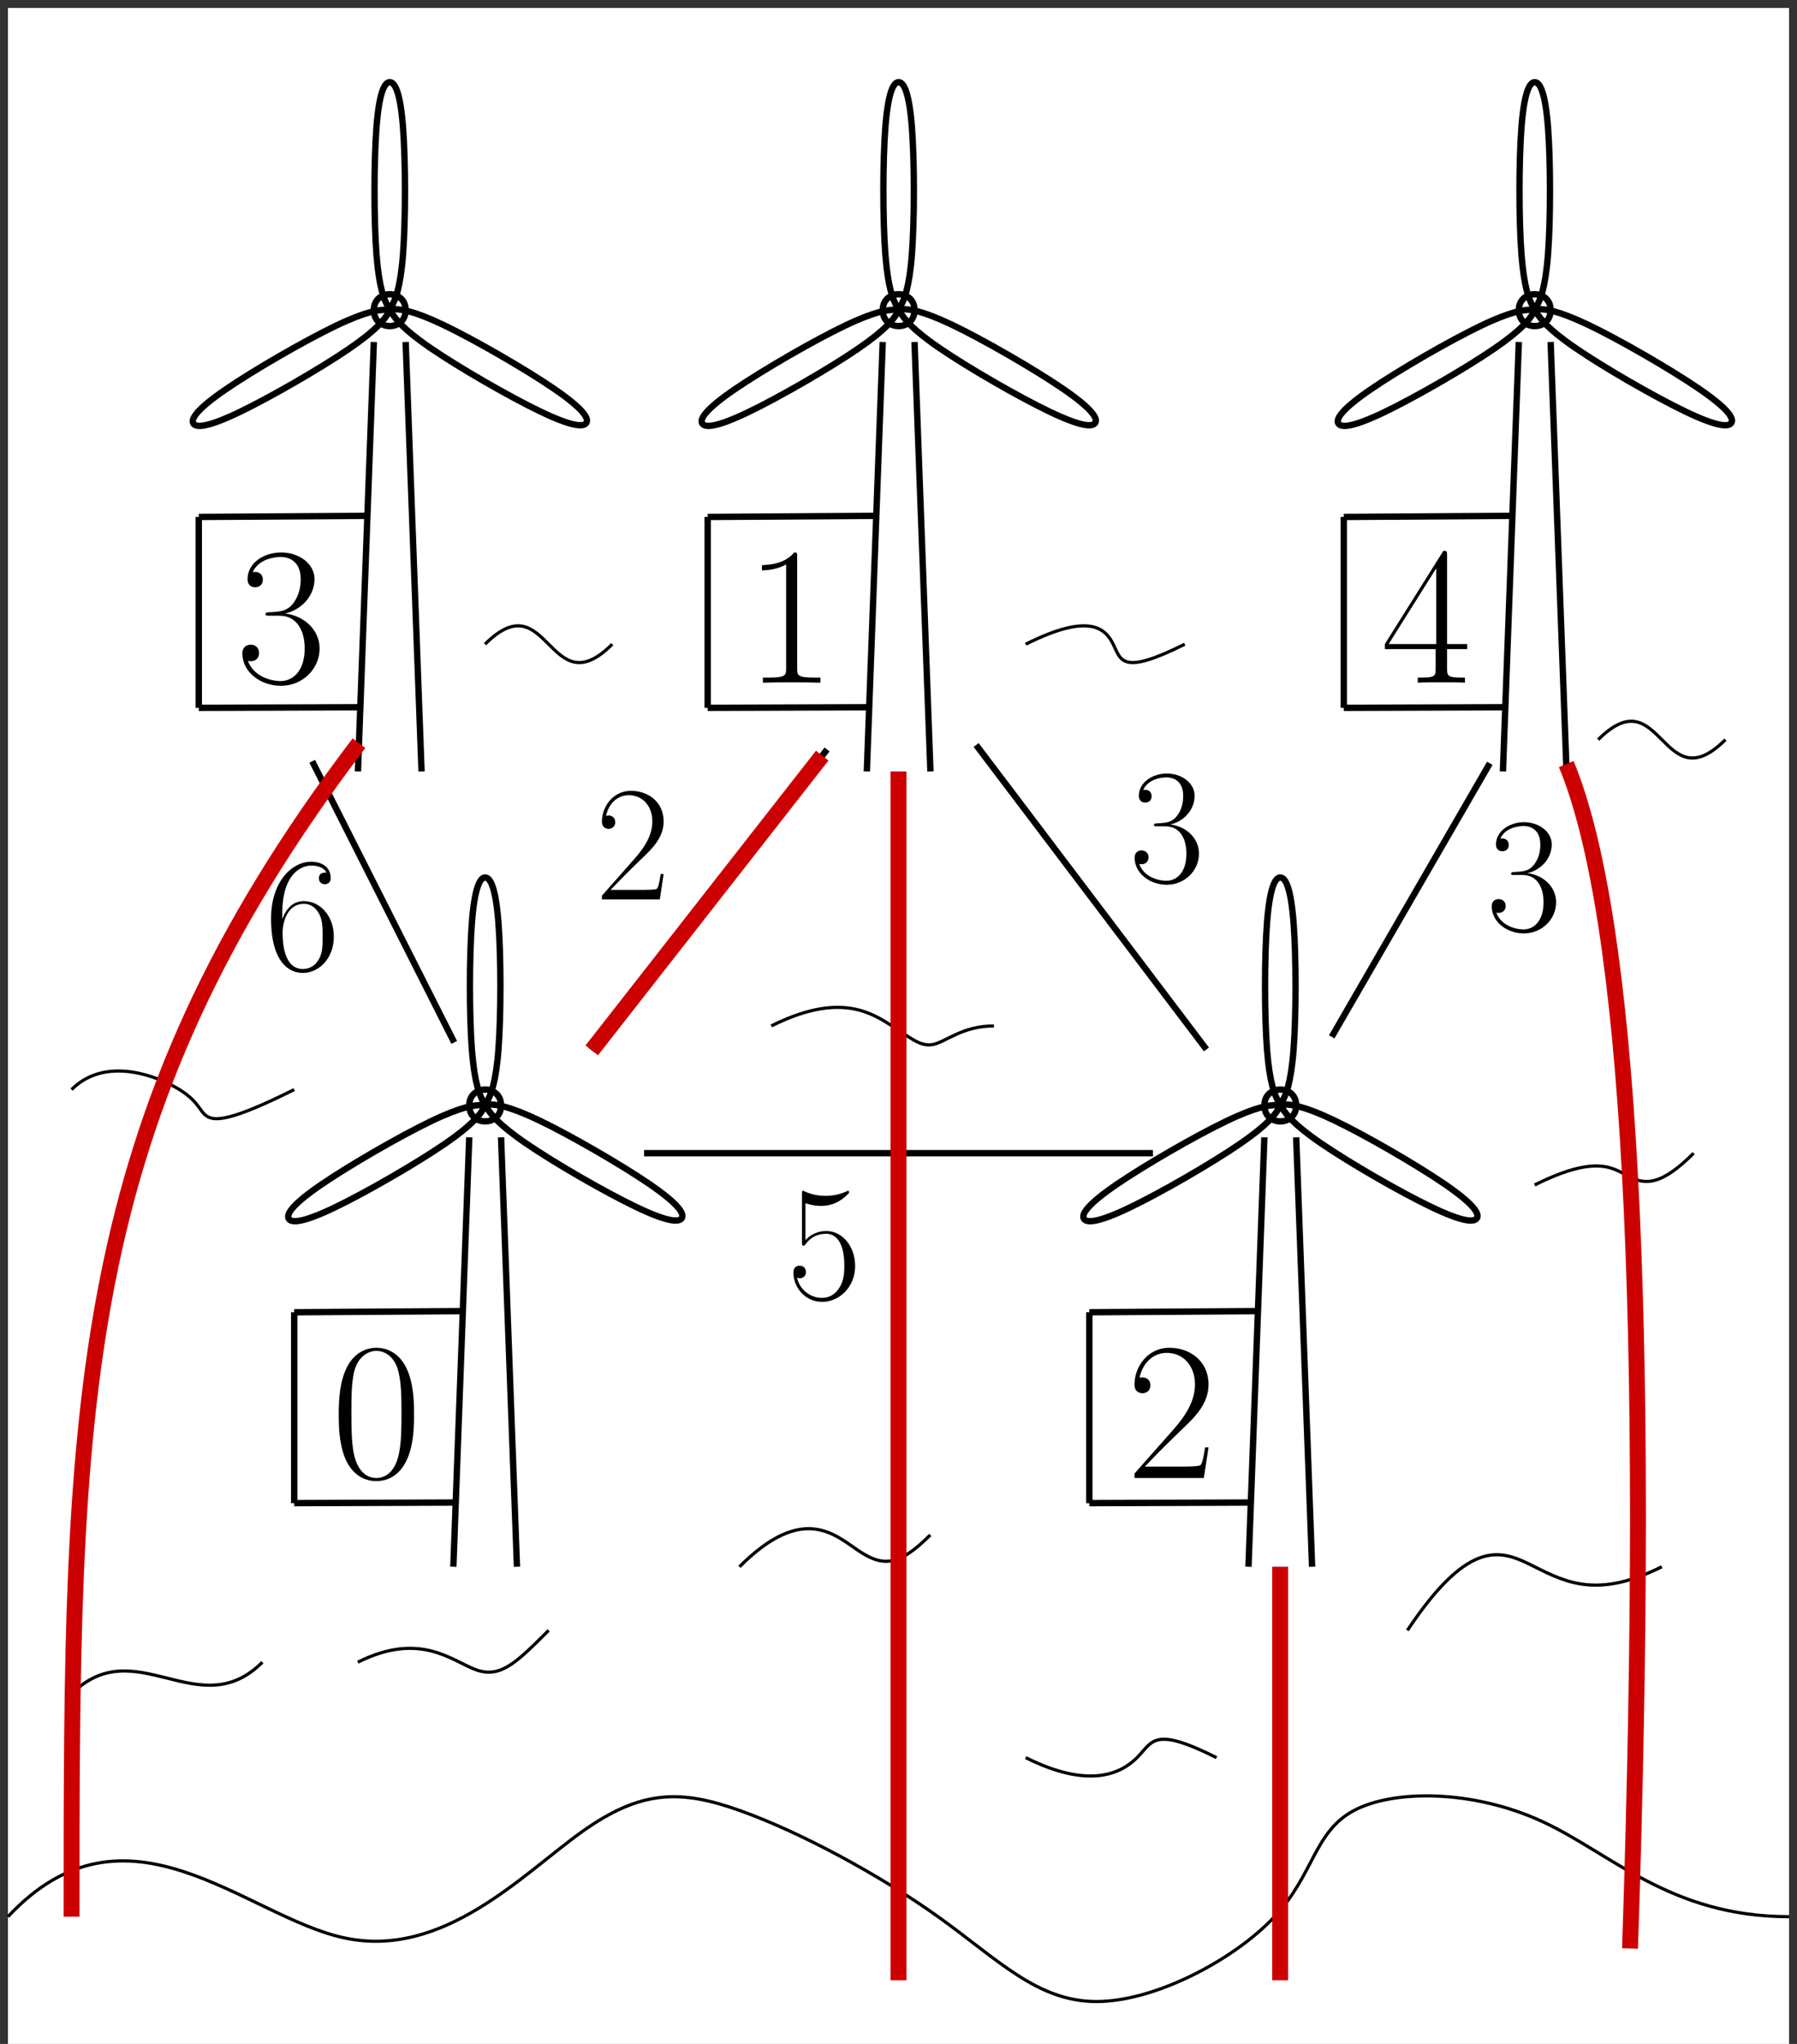 <?xml version="1.0" encoding="UTF-8"?>
<svg xmlns="http://www.w3.org/2000/svg" xmlns:xlink="http://www.w3.org/1999/xlink" width="226pt" height="257pt" viewBox="0 0 226 257" version="1.1">
<rect x="0" y="0" width="226" height="257" fill="#333333" stroke="none"/>
<defs>
<g>
<symbol overflow="visible" id="glyph0-0">
<path style="stroke:none;" d=""/>
</symbol>
<symbol overflow="visible" id="glyph0-1">
<path style="stroke:none;" d="M 4.562 -7.016 C 6.406 -7.016 7.203 -5.438 7.203 -3.594 C 7.203 -1.109 5.891 -0.172 4.688 -0.172 C 3.594 -0.172 1.812 -0.703 1.266 -2.297 C 1.359 -2.25 1.469 -2.25 1.562 -2.25 C 2.062 -2.25 2.438 -2.578 2.438 -3.125 C 2.438 -3.719 1.984 -3.984 1.562 -3.984 C 1.219 -3.984 0.688 -3.828 0.688 -3.062 C 0.688 -1.156 2.547 0.328 4.734 0.328 C 7.016 0.328 8.781 -1.469 8.781 -3.578 C 8.781 -5.578 7.125 -7.016 5.172 -7.25 C 6.734 -7.578 8.234 -8.984 8.234 -10.859 C 8.234 -12.469 6.609 -13.656 4.75 -13.656 C 2.875 -13.656 1.219 -12.5 1.219 -10.844 C 1.219 -10.125 1.75 -10 2.031 -10 C 2.453 -10 2.828 -10.266 2.828 -10.797 C 2.828 -11.344 2.453 -11.609 2.031 -11.609 C 1.938 -11.609 1.844 -11.609 1.75 -11.562 C 2.359 -12.938 3.984 -13.172 4.703 -13.172 C 5.438 -13.172 6.797 -12.828 6.797 -10.844 C 6.797 -10.266 6.719 -9.234 6.016 -8.328 C 5.391 -7.516 4.688 -7.484 4 -7.422 C 3.906 -7.422 3.422 -7.375 3.344 -7.375 C 3.203 -7.359 3.125 -7.328 3.125 -7.188 C 3.125 -7.047 3.141 -7.016 3.547 -7.016 Z M 4.562 -7.016 "/>
</symbol>
<symbol overflow="visible" id="glyph0-2">
<path style="stroke:none;" d="M 8.609 -3.203 L 8.234 -3.203 C 8.031 -1.734 7.875 -1.484 7.781 -1.359 C 7.688 -1.203 6.203 -1.203 5.906 -1.203 L 1.938 -1.203 C 2.688 -2 4.125 -3.469 5.891 -5.172 C 7.141 -6.359 8.609 -7.766 8.609 -9.812 C 8.609 -12.25 6.672 -13.656 4.5 -13.656 C 2.234 -13.656 0.844 -11.656 0.844 -9.797 C 0.844 -8.984 1.453 -8.875 1.688 -8.875 C 1.906 -8.875 2.516 -9 2.516 -9.734 C 2.516 -10.375 1.984 -10.562 1.688 -10.562 C 1.562 -10.562 1.453 -10.531 1.359 -10.5 C 1.75 -12.25 2.953 -13.109 4.219 -13.109 C 6.016 -13.109 7.188 -11.688 7.188 -9.812 C 7.188 -8.016 6.141 -6.469 4.953 -5.125 L 0.844 -0.469 L 0.844 0 L 8.125 0 Z M 8.609 -3.203 "/>
</symbol>
<symbol overflow="visible" id="glyph0-3">
<path style="stroke:none;" d="M 2.359 -12.078 C 2.562 -12 3.406 -11.734 4.281 -11.734 C 6.203 -11.734 7.25 -12.766 7.844 -13.359 C 7.844 -13.531 7.844 -13.641 7.719 -13.641 C 7.703 -13.641 7.656 -13.641 7.5 -13.547 C 6.781 -13.234 5.922 -13 4.891 -13 C 4.281 -13 3.344 -13.078 2.328 -13.531 C 2.109 -13.641 2.062 -13.641 2.047 -13.641 C 1.938 -13.641 1.922 -13.609 1.922 -13.203 L 1.922 -7.203 C 1.922 -6.844 1.922 -6.734 2.125 -6.734 C 2.234 -6.734 2.266 -6.781 2.375 -6.922 C 3.031 -7.844 3.953 -8.234 4.984 -8.234 C 5.703 -8.234 7.25 -7.781 7.25 -4.25 C 7.25 -3.594 7.25 -2.391 6.625 -1.453 C 6.109 -0.594 5.312 -0.172 4.422 -0.172 C 3.062 -0.172 1.672 -1.109 1.297 -2.703 C 1.391 -2.688 1.547 -2.641 1.625 -2.641 C 1.906 -2.641 2.422 -2.781 2.422 -3.422 C 2.422 -3.984 2.031 -4.219 1.625 -4.219 C 1.156 -4.219 0.844 -3.922 0.844 -3.344 C 0.844 -1.547 2.266 0.328 4.469 0.328 C 6.594 0.328 8.609 -1.516 8.609 -4.172 C 8.609 -6.656 7 -8.578 5 -8.578 C 3.953 -8.578 3.062 -8.188 2.359 -7.438 Z M 2.359 -12.078 "/>
</symbol>
<symbol overflow="visible" id="glyph0-4">
<path style="stroke:none;" d="M 2.188 -7.125 C 2.188 -12.062 4.5 -13.172 5.844 -13.172 C 6.281 -13.172 7.328 -13.094 7.75 -12.297 C 7.422 -12.297 6.797 -12.297 6.797 -11.562 C 6.797 -11.016 7.25 -10.828 7.547 -10.828 C 7.719 -10.828 8.281 -10.906 8.281 -11.609 C 8.281 -12.906 7.25 -13.656 5.828 -13.656 C 3.359 -13.656 0.781 -11.094 0.781 -6.531 C 0.781 -0.906 3.125 0.328 4.766 0.328 C 6.781 0.328 8.672 -1.469 8.672 -4.234 C 8.672 -6.812 7 -8.703 4.891 -8.703 C 3.641 -8.703 2.703 -7.875 2.188 -6.422 Z M 4.766 -0.172 C 2.234 -0.172 2.234 -3.969 2.234 -4.734 C 2.234 -6.219 2.938 -8.359 4.859 -8.359 C 5.203 -8.359 6.219 -8.359 6.906 -6.938 C 7.266 -6.141 7.266 -5.281 7.266 -4.25 C 7.266 -3.141 7.266 -2.312 6.844 -1.484 C 6.375 -0.641 5.719 -0.172 4.766 -0.172 Z M 4.766 -0.172 "/>
</symbol>
<symbol overflow="visible" id="glyph1-0">
<path style="stroke:none;" d=""/>
</symbol>
<symbol overflow="visible" id="glyph1-1">
<path style="stroke:none;" d="M 5.484 -8.422 C 7.688 -8.422 8.656 -6.516 8.656 -4.312 C 8.656 -1.344 7.062 -0.203 5.625 -0.203 C 4.312 -0.203 2.188 -0.844 1.516 -2.75 C 1.641 -2.703 1.766 -2.703 1.891 -2.703 C 2.484 -2.703 2.922 -3.094 2.922 -3.734 C 2.922 -4.453 2.375 -4.781 1.891 -4.781 C 1.469 -4.781 0.812 -4.578 0.812 -3.672 C 0.812 -1.391 3.047 0.391 5.672 0.391 C 8.422 0.391 10.531 -1.766 10.531 -4.281 C 10.531 -6.688 8.547 -8.422 6.188 -8.703 C 8.078 -9.094 9.891 -10.781 9.891 -13.031 C 9.891 -14.969 7.938 -16.375 5.703 -16.375 C 3.438 -16.375 1.469 -15 1.469 -13.016 C 1.469 -12.141 2.109 -12 2.422 -12 C 2.953 -12 3.391 -12.312 3.391 -12.953 C 3.391 -13.609 2.953 -13.922 2.422 -13.922 C 2.328 -13.922 2.203 -13.922 2.109 -13.875 C 2.828 -15.516 4.781 -15.812 5.656 -15.812 C 6.516 -15.812 8.156 -15.391 8.156 -13.016 C 8.156 -12.312 8.047 -11.078 7.219 -9.984 C 6.469 -9.016 5.625 -8.969 4.812 -8.891 C 4.688 -8.891 4.109 -8.844 4.016 -8.844 C 3.844 -8.828 3.734 -8.797 3.734 -8.625 C 3.734 -8.453 3.766 -8.422 4.266 -8.422 Z M 5.484 -8.422 "/>
</symbol>
<symbol overflow="visible" id="glyph1-2">
<path style="stroke:none;" d="M 10.406 -7.953 C 10.406 -9.469 10.391 -12.047 9.344 -14.031 C 8.422 -15.766 6.969 -16.375 5.672 -16.375 C 4.484 -16.375 2.969 -15.828 2.031 -14.047 C 1.047 -12.188 0.938 -9.891 0.938 -7.953 C 0.938 -6.547 0.969 -4.391 1.734 -2.5 C 2.797 0.047 4.703 0.391 5.672 0.391 C 6.812 0.391 8.547 -0.078 9.562 -2.422 C 10.312 -4.141 10.406 -6.141 10.406 -7.953 Z M 5.672 0 C 4.094 0 3.141 -1.359 2.797 -3.25 C 2.531 -4.703 2.531 -6.844 2.531 -8.234 C 2.531 -10.141 2.531 -11.719 2.844 -13.234 C 3.328 -15.344 4.703 -15.984 5.672 -15.984 C 6.688 -15.984 8 -15.312 8.469 -13.281 C 8.797 -11.875 8.828 -10.203 8.828 -8.234 C 8.828 -6.609 8.828 -4.641 8.531 -3.172 C 8 -0.469 6.547 0 5.672 0 Z M 5.672 0 "/>
</symbol>
<symbol overflow="visible" id="glyph1-3">
<path style="stroke:none;" d="M 6.594 -15.828 C 6.594 -16.359 6.562 -16.375 6.219 -16.375 C 5.25 -15.219 3.797 -14.844 2.406 -14.797 C 2.328 -14.797 2.203 -14.797 2.188 -14.75 C 2.156 -14.688 2.156 -14.641 2.156 -14.125 C 2.922 -14.125 4.219 -14.281 5.203 -14.875 L 5.203 -1.812 C 5.203 -0.938 5.156 -0.641 3.016 -0.641 L 2.281 -0.641 L 2.281 0 C 3.469 -0.031 4.703 -0.047 5.891 -0.047 C 7.094 -0.047 8.328 -0.031 9.516 0 L 9.516 -0.641 L 8.766 -0.641 C 6.641 -0.641 6.594 -0.922 6.594 -1.812 Z M 6.594 -15.828 "/>
</symbol>
<symbol overflow="visible" id="glyph1-4">
<path style="stroke:none;" d="M 8.328 -16.031 C 8.328 -16.547 8.297 -16.578 7.859 -16.578 L 0.5 -4.859 L 0.5 -4.219 L 6.891 -4.219 L 6.891 -1.781 C 6.891 -0.891 6.844 -0.641 5.109 -0.641 L 4.641 -0.641 L 4.641 0 C 5.422 -0.047 6.766 -0.047 7.609 -0.047 C 8.453 -0.047 9.781 -0.047 10.578 0 L 10.578 -0.641 L 10.109 -0.641 C 8.375 -0.641 8.328 -0.891 8.328 -1.781 L 8.328 -4.219 L 10.859 -4.219 L 10.859 -4.859 L 8.328 -4.859 Z M 6.969 -14.391 L 6.969 -4.859 L 0.984 -4.859 Z M 6.969 -14.391 "/>
</symbol>
<symbol overflow="visible" id="glyph1-5">
<path style="stroke:none;" d="M 10.328 -3.844 L 9.891 -3.844 C 9.641 -2.078 9.438 -1.781 9.344 -1.641 C 9.219 -1.438 7.438 -1.438 7.094 -1.438 L 2.328 -1.438 C 3.219 -2.406 4.953 -4.156 7.062 -6.188 C 8.578 -7.625 10.328 -9.312 10.328 -11.766 C 10.328 -14.688 8 -16.375 5.406 -16.375 C 2.672 -16.375 1.016 -13.984 1.016 -11.75 C 1.016 -10.781 1.734 -10.656 2.031 -10.656 C 2.281 -10.656 3.016 -10.797 3.016 -11.672 C 3.016 -12.438 2.375 -12.656 2.031 -12.656 C 1.891 -12.656 1.734 -12.641 1.641 -12.594 C 2.109 -14.688 3.547 -15.734 5.062 -15.734 C 7.219 -15.734 8.625 -14.031 8.625 -11.766 C 8.625 -9.609 7.359 -7.75 5.953 -6.141 L 1.016 -0.562 L 1.016 0 L 9.734 0 Z M 10.328 -3.844 "/>
</symbol>
</g>
</defs>
<g id="surface2699">
<path style=" stroke:none;fill-rule:evenodd;fill:rgb(100%,100%,100%);fill-opacity:1;" d="M 1 1 L 1 257 L 225 257 L 225 1 Z M 1 1 "/>
<path style="fill:none;stroke-width:0.8;stroke-linecap:butt;stroke-linejoin:round;stroke:rgb(0%,0%,0%);stroke-opacity:1;stroke-miterlimit:10;" d="M 249.762 723.328 L 278.727 685.047 " transform="matrix(1,0,0,-1,-127,817)"/>
<path style="fill:none;stroke-width:0.8;stroke-linecap:butt;stroke-linejoin:round;stroke:rgb(0%,0%,0%);stroke-opacity:1;stroke-miterlimit:10;" d="M 231.016 722.762 L 201.422 684.93 " transform="matrix(1,0,0,-1,-127,817)"/>
<g style="fill:rgb(0%,0%,0%);fill-opacity:1;">
  <use xlink:href="#glyph0-1" x="142.007" y="110.918"/>
</g>
<g style="fill:rgb(0%,0%,0%);fill-opacity:1;">
  <use xlink:href="#glyph0-2" x="74.855" y="113.094"/>
</g>
<path style="fill:none;stroke-width:0.8;stroke-linecap:butt;stroke-linejoin:round;stroke:rgb(0%,0%,0%);stroke-opacity:1;stroke-miterlimit:10;" d="M 208 672 L 272 672 " transform="matrix(1,0,0,-1,-127,817)"/>
<g style="fill:rgb(0%,0%,0%);fill-opacity:1;">
  <use xlink:href="#glyph0-3" x="98.938" y="163.365"/>
</g>
<path style="fill:none;stroke-width:0.8;stroke-linecap:butt;stroke-linejoin:round;stroke:rgb(0%,0%,0%);stroke-opacity:1;stroke-miterlimit:10;" d="M 166.266 721.277 L 184.125 685.926 " transform="matrix(1,0,0,-1,-127,817)"/>
<path style="fill:none;stroke-width:0.8;stroke-linecap:butt;stroke-linejoin:round;stroke:rgb(0%,0%,0%);stroke-opacity:1;stroke-miterlimit:10;" d="M 314.367 721.023 L 294.484 686.629 " transform="matrix(1,0,0,-1,-127,817)"/>
<g style="fill:rgb(0%,0%,0%);fill-opacity:1;">
  <use xlink:href="#glyph1-1" x="29.664" y="85.84"/>
</g>
<g style="fill:rgb(0%,0%,0%);fill-opacity:1;">
  <use xlink:href="#glyph0-4" x="33.31" y="122.008"/>
</g>
<g style="fill:rgb(0%,0%,0%);fill-opacity:1;">
  <use xlink:href="#glyph0-1" x="186.921" y="117.035"/>
</g>
<path style="fill:none;stroke-width:0.8;stroke-linecap:butt;stroke-linejoin:round;stroke:rgb(0%,0%,0%);stroke-opacity:1;stroke-miterlimit:10;" d="M 178.016 778 C 178.016 780.668 174.016 780.668 174.016 778 C 174.016 775.332 178.016 775.332 178.016 778 Z M 178.016 778 " transform="matrix(1,0,0,-1,-127,817)"/>
<path style=" stroke:none;fill-rule:evenodd;fill:rgb(0%,0%,0%);fill-opacity:1;" d="M 49.676 39 C 49.676 38.121 48.355 38.121 48.355 39 C 48.355 39.879 49.676 39.879 49.676 39 Z M 49.676 39 "/>
<path style="fill:none;stroke-width:0.8;stroke-linecap:butt;stroke-linejoin:round;stroke:rgb(0%,0%,0%);stroke-opacity:1;stroke-miterlimit:10;" d="M 177.684 785 C 178.016 789.332 178.016 796.668 177.684 801 C 177.348 805.332 176.684 806.668 176.016 806.668 C 175.348 806.668 174.684 805.332 174.348 801 C 174.016 796.668 174.016 789.332 174.348 785 C 174.684 780.668 175.348 779.332 175.684 778.668 C 176.016 778 176.016 778 176.348 778.668 C 176.684 779.332 177.348 780.668 177.684 785 Z M 177.684 785 " transform="matrix(1,0,0,-1,-127,817)"/>
<path style="fill:none;stroke-width:0.8;stroke-linecap:butt;stroke-linejoin:round;stroke:rgb(0%,0%,0%);stroke-opacity:1;stroke-miterlimit:10;" d="M 169.242 776.039 C 165.324 774.16 158.973 770.492 155.387 768.039 C 151.801 765.582 150.98 764.34 151.312 763.762 C 151.648 763.184 153.133 763.273 157.055 765.152 C 160.973 767.031 167.324 770.695 170.91 773.152 C 174.496 775.605 175.316 776.852 175.73 777.473 C 176.141 778.094 176.141 778.094 175.395 778.051 C 174.652 778.008 173.164 777.918 169.242 776.039 Z M 169.242 776.039 " transform="matrix(1,0,0,-1,-127,817)"/>
<path style="fill:none;stroke-width:0.8;stroke-linecap:butt;stroke-linejoin:round;stroke:rgb(0%,0%,0%);stroke-opacity:1;stroke-miterlimit:10;" d="M 181.152 773.234 C 184.738 770.777 191.09 767.109 195.012 765.234 C 198.93 763.355 200.418 763.266 200.75 763.844 C 201.086 764.422 200.262 765.664 196.676 768.121 C 193.09 770.574 186.738 774.242 182.82 776.121 C 178.902 777.996 177.414 778.086 176.668 778.133 C 175.926 778.176 175.926 778.176 176.336 777.555 C 176.746 776.934 177.566 775.688 181.152 773.234 Z M 181.152 773.234 " transform="matrix(1,0,0,-1,-127,817)"/>
<path style="fill:none;stroke-width:0.8;stroke-linecap:butt;stroke-linejoin:round;stroke:rgb(0%,0%,0%);stroke-opacity:1;stroke-miterlimit:10;" d="M 174.016 774 L 172.016 720 " transform="matrix(1,0,0,-1,-127,817)"/>
<path style="fill:none;stroke-width:0.8;stroke-linecap:butt;stroke-linejoin:round;stroke:rgb(0%,0%,0%);stroke-opacity:1;stroke-miterlimit:10;" d="M 178.016 774 L 180.016 720 " transform="matrix(1,0,0,-1,-127,817)"/>
<path style="fill:none;stroke-width:0.8;stroke-linecap:butt;stroke-linejoin:round;stroke:rgb(0%,0%,0%);stroke-opacity:1;stroke-miterlimit:10;" d="M 173.207 752.141 L 152 752 " transform="matrix(1,0,0,-1,-127,817)"/>
<path style="fill:none;stroke-width:0.8;stroke-linecap:butt;stroke-linejoin:round;stroke:rgb(0%,0%,0%);stroke-opacity:1;stroke-miterlimit:10;" d="M 152 752 L 152 728 " transform="matrix(1,0,0,-1,-127,817)"/>
<path style="fill:none;stroke-width:0.8;stroke-linecap:butt;stroke-linejoin:round;stroke:rgb(0%,0%,0%);stroke-opacity:1;stroke-miterlimit:10;" d="M 152 728 L 172.316 728.074 " transform="matrix(1,0,0,-1,-127,817)"/>
<g style="fill:rgb(0%,0%,0%);fill-opacity:1;">
  <use xlink:href="#glyph1-2" x="41.664" y="185.84"/>
</g>
<path style="fill:none;stroke-width:0.8;stroke-linecap:butt;stroke-linejoin:round;stroke:rgb(0%,0%,0%);stroke-opacity:1;stroke-miterlimit:10;" d="M 190.016 678 C 190.016 680.668 186.016 680.668 186.016 678 C 186.016 675.332 190.016 675.332 190.016 678 Z M 190.016 678 " transform="matrix(1,0,0,-1,-127,817)"/>
<path style=" stroke:none;fill-rule:evenodd;fill:rgb(0%,0%,0%);fill-opacity:1;" d="M 61.676 139 C 61.676 138.121 60.355 138.121 60.355 139 C 60.355 139.879 61.676 139.879 61.676 139 Z M 61.676 139 "/>
<path style="fill:none;stroke-width:0.8;stroke-linecap:butt;stroke-linejoin:round;stroke:rgb(0%,0%,0%);stroke-opacity:1;stroke-miterlimit:10;" d="M 189.684 685 C 190.016 689.332 190.016 696.668 189.684 701 C 189.348 705.332 188.684 706.668 188.016 706.668 C 187.348 706.668 186.684 705.332 186.348 701 C 186.016 696.668 186.016 689.332 186.348 685 C 186.684 680.668 187.348 679.332 187.684 678.668 C 188.016 678 188.016 678 188.348 678.668 C 188.684 679.332 189.348 680.668 189.684 685 Z M 189.684 685 " transform="matrix(1,0,0,-1,-127,817)"/>
<path style="fill:none;stroke-width:0.8;stroke-linecap:butt;stroke-linejoin:round;stroke:rgb(0%,0%,0%);stroke-opacity:1;stroke-miterlimit:10;" d="M 181.242 676.039 C 177.324 674.16 170.973 670.492 167.387 668.039 C 163.801 665.582 162.98 664.34 163.312 663.762 C 163.648 663.184 165.133 663.273 169.055 665.152 C 172.973 667.031 179.324 670.695 182.91 673.152 C 186.496 675.605 187.316 676.852 187.73 677.473 C 188.141 678.094 188.141 678.094 187.395 678.051 C 186.652 678.008 185.164 677.918 181.242 676.039 Z M 181.242 676.039 " transform="matrix(1,0,0,-1,-127,817)"/>
<path style="fill:none;stroke-width:0.8;stroke-linecap:butt;stroke-linejoin:round;stroke:rgb(0%,0%,0%);stroke-opacity:1;stroke-miterlimit:10;" d="M 193.152 673.234 C 196.738 670.777 203.09 667.109 207.012 665.234 C 210.93 663.355 212.418 663.266 212.75 663.844 C 213.086 664.422 212.262 665.664 208.676 668.121 C 205.09 670.574 198.738 674.242 194.82 676.121 C 190.902 677.996 189.414 678.086 188.668 678.133 C 187.926 678.176 187.926 678.176 188.336 677.555 C 188.746 676.934 189.566 675.688 193.152 673.234 Z M 193.152 673.234 " transform="matrix(1,0,0,-1,-127,817)"/>
<path style="fill:none;stroke-width:0.8;stroke-linecap:butt;stroke-linejoin:round;stroke:rgb(0%,0%,0%);stroke-opacity:1;stroke-miterlimit:10;" d="M 186.016 674 L 184.016 620 " transform="matrix(1,0,0,-1,-127,817)"/>
<path style="fill:none;stroke-width:0.8;stroke-linecap:butt;stroke-linejoin:round;stroke:rgb(0%,0%,0%);stroke-opacity:1;stroke-miterlimit:10;" d="M 190.016 674 L 192.016 620 " transform="matrix(1,0,0,-1,-127,817)"/>
<path style="fill:none;stroke-width:0.8;stroke-linecap:butt;stroke-linejoin:round;stroke:rgb(0%,0%,0%);stroke-opacity:1;stroke-miterlimit:10;" d="M 185.207 652.141 L 164 652 " transform="matrix(1,0,0,-1,-127,817)"/>
<path style="fill:none;stroke-width:0.8;stroke-linecap:butt;stroke-linejoin:round;stroke:rgb(0%,0%,0%);stroke-opacity:1;stroke-miterlimit:10;" d="M 164 652 L 164 628 " transform="matrix(1,0,0,-1,-127,817)"/>
<path style="fill:none;stroke-width:0.8;stroke-linecap:butt;stroke-linejoin:round;stroke:rgb(0%,0%,0%);stroke-opacity:1;stroke-miterlimit:10;" d="M 164 628 L 184.316 628.074 " transform="matrix(1,0,0,-1,-127,817)"/>
<g style="fill:rgb(0%,0%,0%);fill-opacity:1;">
  <use xlink:href="#glyph1-3" x="93.664" y="85.84"/>
</g>
<path style="fill:none;stroke-width:0.8;stroke-linecap:butt;stroke-linejoin:round;stroke:rgb(0%,0%,0%);stroke-opacity:1;stroke-miterlimit:10;" d="M 242.016 778 C 242.016 780.668 238.016 780.668 238.016 778 C 238.016 775.332 242.016 775.332 242.016 778 Z M 242.016 778 " transform="matrix(1,0,0,-1,-127,817)"/>
<path style=" stroke:none;fill-rule:evenodd;fill:rgb(0%,0%,0%);fill-opacity:1;" d="M 113.676 39 C 113.676 38.121 112.355 38.121 112.355 39 C 112.355 39.879 113.676 39.879 113.676 39 Z M 113.676 39 "/>
<path style="fill:none;stroke-width:0.8;stroke-linecap:butt;stroke-linejoin:round;stroke:rgb(0%,0%,0%);stroke-opacity:1;stroke-miterlimit:10;" d="M 241.684 785 C 242.016 789.332 242.016 796.668 241.684 801 C 241.348 805.332 240.684 806.668 240.016 806.668 C 239.348 806.668 238.684 805.332 238.348 801 C 238.016 796.668 238.016 789.332 238.348 785 C 238.684 780.668 239.348 779.332 239.684 778.668 C 240.016 778 240.016 778 240.348 778.668 C 240.684 779.332 241.348 780.668 241.684 785 Z M 241.684 785 " transform="matrix(1,0,0,-1,-127,817)"/>
<path style="fill:none;stroke-width:0.8;stroke-linecap:butt;stroke-linejoin:round;stroke:rgb(0%,0%,0%);stroke-opacity:1;stroke-miterlimit:10;" d="M 233.242 776.039 C 229.324 774.16 222.973 770.492 219.387 768.039 C 215.801 765.582 214.98 764.34 215.312 763.762 C 215.648 763.184 217.133 763.273 221.055 765.152 C 224.973 767.031 231.324 770.695 234.91 773.152 C 238.496 775.605 239.316 776.852 239.73 777.473 C 240.141 778.094 240.141 778.094 239.395 778.051 C 238.652 778.008 237.164 777.918 233.242 776.039 Z M 233.242 776.039 " transform="matrix(1,0,0,-1,-127,817)"/>
<path style="fill:none;stroke-width:0.8;stroke-linecap:butt;stroke-linejoin:round;stroke:rgb(0%,0%,0%);stroke-opacity:1;stroke-miterlimit:10;" d="M 245.152 773.234 C 248.738 770.777 255.09 767.109 259.012 765.234 C 262.93 763.355 264.418 763.266 264.75 763.844 C 265.086 764.422 264.262 765.664 260.676 768.121 C 257.09 770.574 250.738 774.242 246.82 776.121 C 242.902 777.996 241.414 778.086 240.668 778.133 C 239.926 778.176 239.926 778.176 240.336 777.555 C 240.746 776.934 241.566 775.688 245.152 773.234 Z M 245.152 773.234 " transform="matrix(1,0,0,-1,-127,817)"/>
<path style="fill:none;stroke-width:0.8;stroke-linecap:butt;stroke-linejoin:round;stroke:rgb(0%,0%,0%);stroke-opacity:1;stroke-miterlimit:10;" d="M 238.016 774 L 236.016 720 " transform="matrix(1,0,0,-1,-127,817)"/>
<path style="fill:none;stroke-width:0.8;stroke-linecap:butt;stroke-linejoin:round;stroke:rgb(0%,0%,0%);stroke-opacity:1;stroke-miterlimit:10;" d="M 242.016 774 L 244.016 720 " transform="matrix(1,0,0,-1,-127,817)"/>
<path style="fill:none;stroke-width:0.8;stroke-linecap:butt;stroke-linejoin:round;stroke:rgb(0%,0%,0%);stroke-opacity:1;stroke-miterlimit:10;" d="M 237.207 752.141 L 216 752 " transform="matrix(1,0,0,-1,-127,817)"/>
<path style="fill:none;stroke-width:0.8;stroke-linecap:butt;stroke-linejoin:round;stroke:rgb(0%,0%,0%);stroke-opacity:1;stroke-miterlimit:10;" d="M 216 752 L 216 728 " transform="matrix(1,0,0,-1,-127,817)"/>
<path style="fill:none;stroke-width:0.8;stroke-linecap:butt;stroke-linejoin:round;stroke:rgb(0%,0%,0%);stroke-opacity:1;stroke-miterlimit:10;" d="M 216 728 L 236.316 728.074 " transform="matrix(1,0,0,-1,-127,817)"/>
<g style="fill:rgb(0%,0%,0%);fill-opacity:1;">
  <use xlink:href="#glyph1-4" x="173.664" y="85.84"/>
</g>
<path style="fill:none;stroke-width:0.8;stroke-linecap:butt;stroke-linejoin:round;stroke:rgb(0%,0%,0%);stroke-opacity:1;stroke-miterlimit:10;" d="M 322.016 778 C 322.016 780.668 318.016 780.668 318.016 778 C 318.016 775.332 322.016 775.332 322.016 778 Z M 322.016 778 " transform="matrix(1,0,0,-1,-127,817)"/>
<path style=" stroke:none;fill-rule:evenodd;fill:rgb(0%,0%,0%);fill-opacity:1;" d="M 193.676 39 C 193.676 38.121 192.355 38.121 192.355 39 C 192.355 39.879 193.676 39.879 193.676 39 Z M 193.676 39 "/>
<path style="fill:none;stroke-width:0.8;stroke-linecap:butt;stroke-linejoin:round;stroke:rgb(0%,0%,0%);stroke-opacity:1;stroke-miterlimit:10;" d="M 321.684 785 C 322.016 789.332 322.016 796.668 321.684 801 C 321.348 805.332 320.684 806.668 320.016 806.668 C 319.348 806.668 318.684 805.332 318.348 801 C 318.016 796.668 318.016 789.332 318.348 785 C 318.684 780.668 319.348 779.332 319.684 778.668 C 320.016 778 320.016 778 320.348 778.668 C 320.684 779.332 321.348 780.668 321.684 785 Z M 321.684 785 " transform="matrix(1,0,0,-1,-127,817)"/>
<path style="fill:none;stroke-width:0.8;stroke-linecap:butt;stroke-linejoin:round;stroke:rgb(0%,0%,0%);stroke-opacity:1;stroke-miterlimit:10;" d="M 313.242 776.039 C 309.324 774.16 302.973 770.492 299.387 768.039 C 295.801 765.582 294.98 764.34 295.312 763.762 C 295.648 763.184 297.133 763.273 301.055 765.152 C 304.973 767.031 311.324 770.695 314.91 773.152 C 318.496 775.605 319.316 776.852 319.73 777.473 C 320.141 778.094 320.141 778.094 319.395 778.051 C 318.652 778.008 317.164 777.918 313.242 776.039 Z M 313.242 776.039 " transform="matrix(1,0,0,-1,-127,817)"/>
<path style="fill:none;stroke-width:0.8;stroke-linecap:butt;stroke-linejoin:round;stroke:rgb(0%,0%,0%);stroke-opacity:1;stroke-miterlimit:10;" d="M 325.152 773.234 C 328.738 770.777 335.09 767.109 339.012 765.234 C 342.93 763.355 344.418 763.266 344.75 763.844 C 345.086 764.422 344.262 765.664 340.676 768.121 C 337.09 770.574 330.738 774.242 326.82 776.121 C 322.902 777.996 321.414 778.086 320.668 778.133 C 319.926 778.176 319.926 778.176 320.336 777.555 C 320.746 776.934 321.566 775.688 325.152 773.234 Z M 325.152 773.234 " transform="matrix(1,0,0,-1,-127,817)"/>
<path style="fill:none;stroke-width:0.8;stroke-linecap:butt;stroke-linejoin:round;stroke:rgb(0%,0%,0%);stroke-opacity:1;stroke-miterlimit:10;" d="M 318.016 774 L 316.016 720 " transform="matrix(1,0,0,-1,-127,817)"/>
<path style="fill:none;stroke-width:0.8;stroke-linecap:butt;stroke-linejoin:round;stroke:rgb(0%,0%,0%);stroke-opacity:1;stroke-miterlimit:10;" d="M 322.016 774 L 324.016 720 " transform="matrix(1,0,0,-1,-127,817)"/>
<path style="fill:none;stroke-width:0.8;stroke-linecap:butt;stroke-linejoin:round;stroke:rgb(0%,0%,0%);stroke-opacity:1;stroke-miterlimit:10;" d="M 317.207 752.141 L 296 752 " transform="matrix(1,0,0,-1,-127,817)"/>
<path style="fill:none;stroke-width:0.8;stroke-linecap:butt;stroke-linejoin:round;stroke:rgb(0%,0%,0%);stroke-opacity:1;stroke-miterlimit:10;" d="M 296 752 L 296 728 " transform="matrix(1,0,0,-1,-127,817)"/>
<path style="fill:none;stroke-width:0.8;stroke-linecap:butt;stroke-linejoin:round;stroke:rgb(0%,0%,0%);stroke-opacity:1;stroke-miterlimit:10;" d="M 296 728 L 316.316 728.074 " transform="matrix(1,0,0,-1,-127,817)"/>
<g style="fill:rgb(0%,0%,0%);fill-opacity:1;">
  <use xlink:href="#glyph1-5" x="141.664" y="185.84"/>
</g>
<path style="fill:none;stroke-width:0.8;stroke-linecap:butt;stroke-linejoin:round;stroke:rgb(0%,0%,0%);stroke-opacity:1;stroke-miterlimit:10;" d="M 290.016 678 C 290.016 680.668 286.016 680.668 286.016 678 C 286.016 675.332 290.016 675.332 290.016 678 Z M 290.016 678 " transform="matrix(1,0,0,-1,-127,817)"/>
<path style=" stroke:none;fill-rule:evenodd;fill:rgb(0%,0%,0%);fill-opacity:1;" d="M 161.676 139 C 161.676 138.121 160.355 138.121 160.355 139 C 160.355 139.879 161.676 139.879 161.676 139 Z M 161.676 139 "/>
<path style="fill:none;stroke-width:0.8;stroke-linecap:butt;stroke-linejoin:round;stroke:rgb(0%,0%,0%);stroke-opacity:1;stroke-miterlimit:10;" d="M 289.684 685 C 290.016 689.332 290.016 696.668 289.684 701 C 289.348 705.332 288.684 706.668 288.016 706.668 C 287.348 706.668 286.684 705.332 286.348 701 C 286.016 696.668 286.016 689.332 286.348 685 C 286.684 680.668 287.348 679.332 287.684 678.668 C 288.016 678 288.016 678 288.348 678.668 C 288.684 679.332 289.348 680.668 289.684 685 Z M 289.684 685 " transform="matrix(1,0,0,-1,-127,817)"/>
<path style="fill:none;stroke-width:0.8;stroke-linecap:butt;stroke-linejoin:round;stroke:rgb(0%,0%,0%);stroke-opacity:1;stroke-miterlimit:10;" d="M 281.242 676.039 C 277.324 674.16 270.973 670.492 267.387 668.039 C 263.801 665.582 262.98 664.34 263.312 663.762 C 263.648 663.184 265.133 663.273 269.055 665.152 C 272.973 667.031 279.324 670.695 282.91 673.152 C 286.496 675.605 287.316 676.852 287.73 677.473 C 288.141 678.094 288.141 678.094 287.395 678.051 C 286.652 678.008 285.164 677.918 281.242 676.039 Z M 281.242 676.039 " transform="matrix(1,0,0,-1,-127,817)"/>
<path style="fill:none;stroke-width:0.8;stroke-linecap:butt;stroke-linejoin:round;stroke:rgb(0%,0%,0%);stroke-opacity:1;stroke-miterlimit:10;" d="M 293.152 673.234 C 296.738 670.777 303.09 667.109 307.012 665.234 C 310.93 663.355 312.418 663.266 312.75 663.844 C 313.086 664.422 312.262 665.664 308.676 668.121 C 305.09 670.574 298.738 674.242 294.82 676.121 C 290.902 677.996 289.414 678.086 288.668 678.133 C 287.926 678.176 287.926 678.176 288.336 677.555 C 288.746 676.934 289.566 675.688 293.152 673.234 Z M 293.152 673.234 " transform="matrix(1,0,0,-1,-127,817)"/>
<path style="fill:none;stroke-width:0.8;stroke-linecap:butt;stroke-linejoin:round;stroke:rgb(0%,0%,0%);stroke-opacity:1;stroke-miterlimit:10;" d="M 286.016 674 L 284.016 620 " transform="matrix(1,0,0,-1,-127,817)"/>
<path style="fill:none;stroke-width:0.8;stroke-linecap:butt;stroke-linejoin:round;stroke:rgb(0%,0%,0%);stroke-opacity:1;stroke-miterlimit:10;" d="M 290.016 674 L 292.016 620 " transform="matrix(1,0,0,-1,-127,817)"/>
<path style="fill:none;stroke-width:0.8;stroke-linecap:butt;stroke-linejoin:round;stroke:rgb(0%,0%,0%);stroke-opacity:1;stroke-miterlimit:10;" d="M 285.207 652.141 L 264 652 " transform="matrix(1,0,0,-1,-127,817)"/>
<path style="fill:none;stroke-width:0.8;stroke-linecap:butt;stroke-linejoin:round;stroke:rgb(0%,0%,0%);stroke-opacity:1;stroke-miterlimit:10;" d="M 264 652 L 264 628 " transform="matrix(1,0,0,-1,-127,817)"/>
<path style="fill:none;stroke-width:0.8;stroke-linecap:butt;stroke-linejoin:round;stroke:rgb(0%,0%,0%);stroke-opacity:1;stroke-miterlimit:10;" d="M 264 628 L 284.316 628.074 " transform="matrix(1,0,0,-1,-127,817)"/>
<path style="fill:none;stroke-width:0.4;stroke-linecap:butt;stroke-linejoin:round;stroke:rgb(0%,0%,0%);stroke-opacity:1;stroke-miterlimit:10;" d="M 128 576 C 142.934 592 157.867 576 170.312 573.332 C 182.754 570.668 192.711 581.332 200.176 586.668 C 207.645 592 212.621 592 220.09 589.332 C 227.555 586.668 237.512 581.332 244.977 576 C 252.445 570.668 257.422 565.332 264.891 565.332 C 272.355 565.332 282.312 570.668 287.289 576 C 292.266 581.332 292.266 586.668 297.246 589.332 C 302.223 592 312.176 592 320.891 588 C 329.602 584 337.066 576 352 576 " transform="matrix(1,0,0,-1,-127,817)"/>
<path style="fill:none;stroke-width:0.4;stroke-linecap:butt;stroke-linejoin:round;stroke:rgb(0%,0%,0%);stroke-opacity:1;stroke-miterlimit:10;" d="M 172 608 C 180 612 184 608 187 607 C 190 606 192 608 196 612 " transform="matrix(1,0,0,-1,-127,817)"/>
<path style="fill:none;stroke-width:0.4;stroke-linecap:butt;stroke-linejoin:round;stroke:rgb(0%,0%,0%);stroke-opacity:1;stroke-miterlimit:10;" d="M 220 620 C 228 628 232 624 235 622 C 238 620 240 620 244 624 " transform="matrix(1,0,0,-1,-127,817)"/>
<path style="fill:none;stroke-width:0.4;stroke-linecap:butt;stroke-linejoin:round;stroke:rgb(0%,0%,0%);stroke-opacity:1;stroke-miterlimit:10;" d="M 256 596 C 264 592 268 594 270 596 C 272 598 272 600 280 596 " transform="matrix(1,0,0,-1,-127,817)"/>
<path style="fill:none;stroke-width:0.4;stroke-linecap:butt;stroke-linejoin:round;stroke:rgb(0%,0%,0%);stroke-opacity:1;stroke-miterlimit:10;" d="M 304 612 C 312 624 316 622 320 620 C 324 618 328 616 336 620 " transform="matrix(1,0,0,-1,-127,817)"/>
<path style="fill:none;stroke-width:0.4;stroke-linecap:butt;stroke-linejoin:round;stroke:rgb(0%,0%,0%);stroke-opacity:1;stroke-miterlimit:10;" d="M 320 668 C 328 672 330 670 332 669 C 334 668 336 668 340 672 " transform="matrix(1,0,0,-1,-127,817)"/>
<path style="fill:none;stroke-width:0.4;stroke-linecap:butt;stroke-linejoin:round;stroke:rgb(0%,0%,0%);stroke-opacity:1;stroke-miterlimit:10;" d="M 136 680 C 140 684 146 682 149 680.332 C 152 678.668 152 677.332 153 676.668 C 154 676 156 676 164 680 " transform="matrix(1,0,0,-1,-127,817)"/>
<path style="fill:none;stroke-width:0.4;stroke-linecap:butt;stroke-linejoin:round;stroke:rgb(0%,0%,0%);stroke-opacity:1;stroke-miterlimit:10;" d="M 224 688 C 232 692 236 690 238.668 688.332 C 241.332 686.668 242.668 685.332 244.332 685.668 C 246 686 248 688 252 688 " transform="matrix(1,0,0,-1,-127,817)"/>
<path style="fill:none;stroke-width:0.4;stroke-linecap:butt;stroke-linejoin:round;stroke:rgb(0%,0%,0%);stroke-opacity:1;stroke-miterlimit:10;" d="M 188 736 C 192 740 194 738 196 736 C 198 734 200 732 204 736 " transform="matrix(1,0,0,-1,-127,817)"/>
<path style="fill:none;stroke-width:0.4;stroke-linecap:butt;stroke-linejoin:round;stroke:rgb(0%,0%,0%);stroke-opacity:1;stroke-miterlimit:10;" d="M 256 736 C 264 740 266 738 267 736 C 268 734 268 732 276 736 " transform="matrix(1,0,0,-1,-127,817)"/>
<path style="fill:none;stroke-width:0.4;stroke-linecap:butt;stroke-linejoin:round;stroke:rgb(0%,0%,0%);stroke-opacity:1;stroke-miterlimit:10;" d="M 328 724 C 332 728 334 726 336 724 C 338 722 340 720 344 724 " transform="matrix(1,0,0,-1,-127,817)"/>
<path style="fill:none;stroke-width:0.4;stroke-linecap:butt;stroke-linejoin:round;stroke:rgb(0%,0%,0%);stroke-opacity:1;stroke-miterlimit:10;" d="M 136 604 C 144 612 152 600 160 608 " transform="matrix(1,0,0,-1,-127,817)"/>
<path style="fill:none;stroke-width:2;stroke-linecap:butt;stroke-linejoin:round;stroke:rgb(80%,0%,0%);stroke-opacity:1;stroke-miterlimit:10;" d="M 172.148 723.555 C 136 676 136 640 136 576 " transform="matrix(1,0,0,-1,-127,817)"/>
<path style="fill:none;stroke-width:2;stroke-linecap:butt;stroke-linejoin:round;stroke:rgb(80%,0%,0%);stroke-opacity:1;stroke-miterlimit:10;" d="M 323.98 720.926 C 331.992 701.641 334.668 652 332 572 " transform="matrix(1,0,0,-1,-127,817)"/>
<path style="fill:none;stroke-width:2;stroke-linecap:butt;stroke-linejoin:round;stroke:rgb(80%,0%,0%);stroke-opacity:1;stroke-miterlimit:10;" d="M 240 720 L 240 568 " transform="matrix(1,0,0,-1,-127,817)"/>
<path style="fill:none;stroke-width:2;stroke-linecap:butt;stroke-linejoin:round;stroke:rgb(80%,0%,0%);stroke-opacity:1;stroke-miterlimit:10;" d="M 288 620 L 288 568 " transform="matrix(1,0,0,-1,-127,817)"/>
<path style="fill:none;stroke-width:2;stroke-linecap:butt;stroke-linejoin:round;stroke:rgb(80%,0%,0%);stroke-opacity:1;stroke-miterlimit:10;" d="M 201.422 684.93 L 230.41 721.992 " transform="matrix(1,0,0,-1,-127,817)"/>
</g>
</svg>
